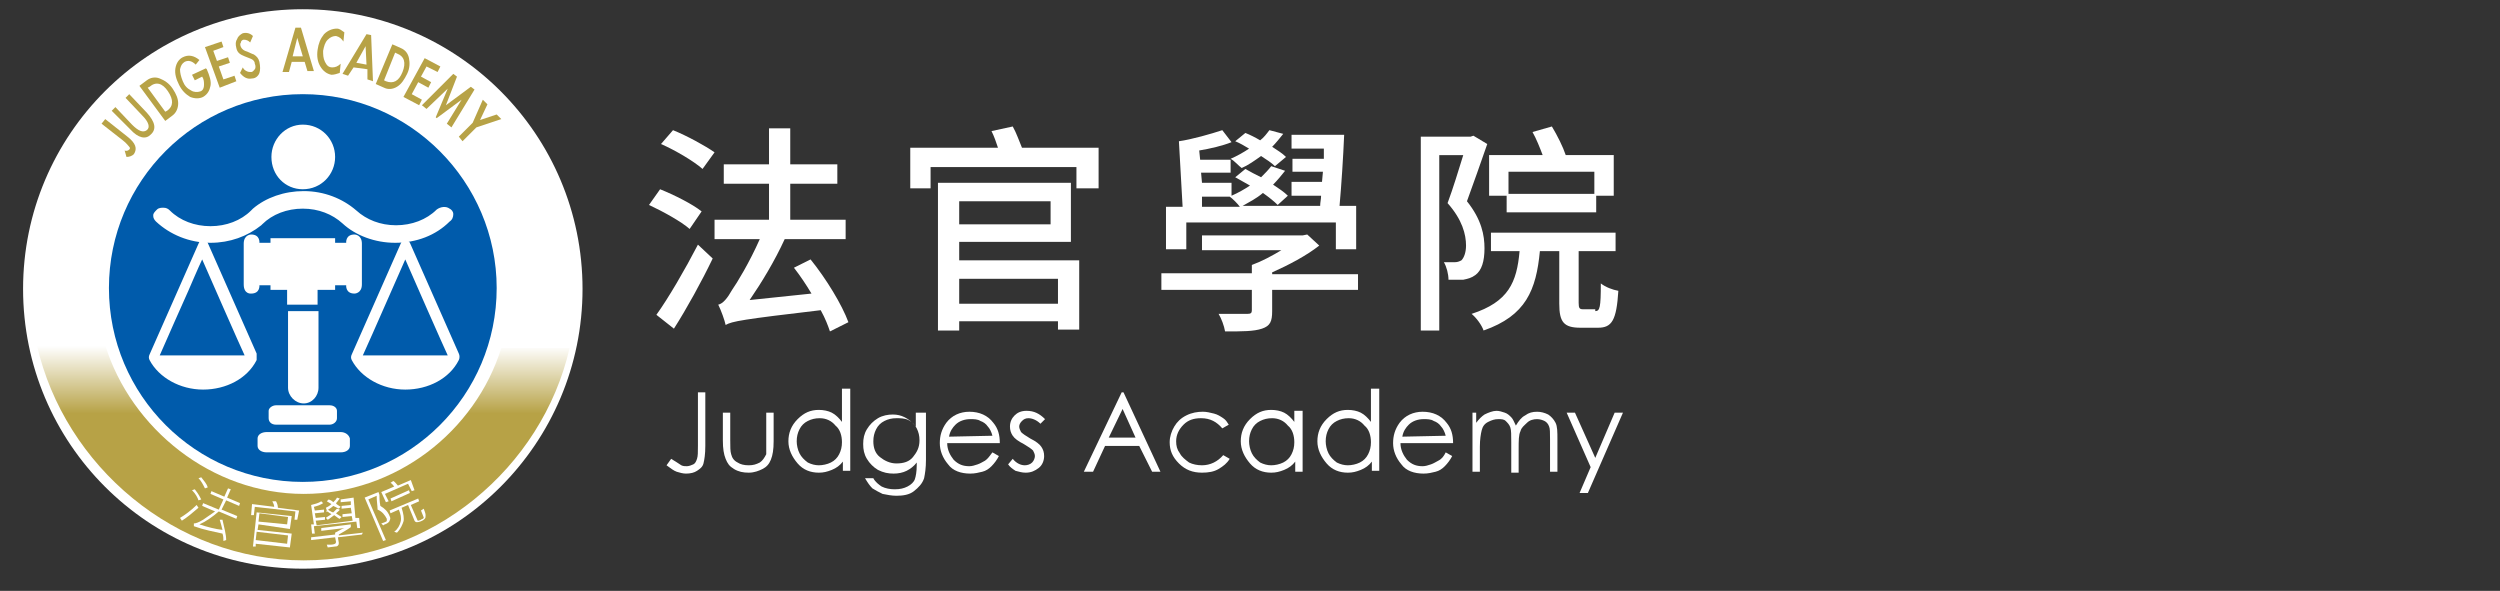 <?xml version="1.0" encoding="utf-8"?>
<!-- Generator: Adobe Illustrator 27.8.1, SVG Export Plug-In . SVG Version: 6.00 Build 0)  -->
<svg version="1.1" id="圖層_1" xmlns="http://www.w3.org/2000/svg" xmlns:xlink="http://www.w3.org/1999/xlink" x="0px" y="0px"
	 viewBox="0 0 270.8 64" style="enable-background:new 0 0 270.8 64;" xml:space="preserve">
<rect x="0" y="0" width="270.8" height="64" fill="#333333" stroke="none"/>
<style type="text/css">
	.st0{fill:#FFFFFF;}
	.st1{fill:url(#SVGID_1_);}
	.st2{fill:#005BAB;}
	.st3{fill:#B7A246;}
	.st4{fill:none;stroke:#FFFFFF;stroke-width:0.25;stroke-miterlimit:10;}
</style>
<g>
	<path class="st0" d="M74.7,24.8c-0.9-0.8-2.9-1.9-4.4-2.6l1.2-1.7c1.5,0.6,3.5,1.6,4.5,2.4L74.7,24.8z M71.1,34.1
		c1.3-1.8,3.1-4.9,4.5-7.6l1.6,1.5c-1.2,2.5-2.8,5.4-4.2,7.6L71.1,34.1z M72.9,14.1c1.5,0.6,3.5,1.7,4.5,2.4l-1.3,1.8
		c-0.9-0.8-2.9-2-4.5-2.7L72.9,14.1z M89.9,35.9c-0.2-0.6-0.5-1.4-1-2.3c-8.5,1-9.6,1.2-10.3,1.6c-0.1-0.5-0.5-1.6-0.8-2.2
		c0.5-0.1,1-0.7,1.5-1.6c0.5-0.7,1.9-3,3-5.5h-4.9v-2.1h5.9v-3.9h-4.9v-2.1h4.9v-3.9h2.3v3.9h5.1v2.1h-5.1v3.9h6v2.1H85
		c-1.1,2.4-2.5,4.7-3.8,6.6l6.7-0.7c-0.6-1-1.2-1.9-1.9-2.8l1.8-0.9c1.7,2.1,3.4,4.9,4.1,6.8L89.9,35.9z"/>
	<path class="st0" d="M119,16v4.4h-2.4v-2.3h-15.8v2.3h-2.2V16h9.5c-0.2-0.6-0.4-1.2-0.7-1.8l2.3-0.5c0.4,0.7,0.7,1.6,1,2.3H119z
		 M103.9,28.2h13v7.5h-2.3v-0.9h-10.7v1h-2.3v-16H116v6.4h-12.1V28.2z M103.9,21.8v2.5h9.9v-2.5H103.9z M103.9,30.2v2.7h10.7v-2.7
		H103.9z"/>
	<path class="st0" d="M147.1,31.4h-9.3v2.3c0,1.1-0.2,1.6-1.1,1.9c-0.9,0.3-2.1,0.3-4,0.3c-0.1-0.6-0.4-1.4-0.7-1.9
		c1.3,0,2.7,0,3.1,0c0.4,0,0.5-0.1,0.5-0.4v-2.2h-9.8v-1.8h9.8v-0.9c1.1-0.4,2.2-1,3.2-1.6h-8.6v-1.6h10.9l0.5-0.1l1.3,1.2
		c-1.4,1.1-3.3,2.1-5.1,2.9v0.2h9.3L147.1,31.4L147.1,31.4z M128.4,27h-2.1v-4.6h1.8l-0.4-7.1c1.4-0.2,3.5-0.8,4.7-1.2l1,1.3
		c-1,0.4-2.3,0.7-3.5,0.9l0.1,1h3.3v1.4h-3.2l0.1,1.1h3.2v1.4c0.7-0.3,1.4-0.7,2-1.1c-0.5-0.3-1.1-0.6-1.6-0.9l1.1-0.9
		c0.5,0.3,1.1,0.6,1.7,0.9c0.4-0.4,0.8-0.8,1.1-1.2l1.5,0.5c-0.4,0.5-0.8,1-1.3,1.5c0.6,0.4,1.2,0.8,1.6,1.2l-1.1,1
		c-0.4-0.4-0.9-0.8-1.6-1.3c-0.7,0.6-1.5,1-2.2,1.4h8.4c0-0.4,0.1-0.7,0.1-1.1h-3.2v-1.5h3.3l0.1-1.1H140v-1.4h3.4v-1.1h-3.5v-1.5
		h5.7c-0.1,2.4-0.3,5.5-0.5,7.7h1.8V27h-2.2v-2.9h-16.2V27H128.4z M130.2,22.4h4.1c-0.2-0.3-0.8-0.9-1.1-1.1h-3V22.4z M138.1,18
		c-0.4-0.4-0.9-0.7-1.5-1.1c-0.7,0.5-1.4,1-2.1,1.3c-0.3-0.2-0.8-0.8-1.2-1c0.7-0.3,1.4-0.7,2-1.1c-0.5-0.3-1-0.6-1.5-0.8l1.1-0.9
		c0.5,0.2,1.1,0.5,1.6,0.8c0.4-0.3,0.7-0.7,1-1.1l1.5,0.4c-0.4,0.5-0.8,1-1.2,1.4c0.6,0.4,1.1,0.7,1.5,1.1L138.1,18z"/>
	<path class="st0" d="M161.1,15.6c-0.7,2-1.5,4.3-2.2,6.2c1.6,2,1.9,3.7,1.9,5.1s-0.3,2.4-1,2.9c-0.4,0.3-0.8,0.4-1.3,0.5
		c-0.4,0-1,0-1.6,0c0-0.6-0.2-1.4-0.5-1.9c0.5,0,0.9,0,1.2,0s0.5-0.1,0.7-0.2c0.3-0.3,0.5-0.9,0.5-1.6c0-1.2-0.4-2.8-2-4.6
		c0.6-1.6,1.2-3.6,1.7-5.2h-2.6v19h-2v-21h5.4l0.3-0.1L161.1,15.6z M172.8,33.7c0.5,0,0.6-0.4,0.6-3c0.5,0.4,1.3,0.7,1.9,0.8
		c-0.2,3.2-0.7,4-2.2,4h-1.9c-1.8,0-2.3-0.6-2.3-2.6v-5.7h-2.1c-0.4,4.2-1.5,7-6.1,8.6c-0.2-0.6-0.8-1.4-1.3-1.8
		c4-1.3,4.9-3.4,5.2-6.8h-3.1v-2H175v2h-4v5.6c0,0.6,0.1,0.7,0.5,0.7h1.3V33.7z M163.2,21.2h-1.9v-4.4h5.8c-0.3-0.8-0.7-1.8-1.1-2.5
		l2.1-0.6c0.6,1,1.2,2.2,1.5,3.1h5.2v4.4h-1.9V23h-9.7L163.2,21.2L163.2,21.2z M163.4,18.7V21h9.3v-2.4h-9.3V18.7z"/>
</g>
<g>
	<path class="st0" d="M75.5,42.5h0.9v5.8c0,0.9-0.1,1.5-0.2,1.9s-0.4,0.6-0.7,0.8s-0.7,0.3-1.2,0.3c-0.3,0-0.7-0.1-1-0.2
		s-0.7-0.4-1.1-0.7l0.5-0.7c0.5,0.3,0.8,0.5,1.1,0.7c0.2,0.1,0.4,0.1,0.6,0.1s0.5-0.1,0.7-0.2c0.2-0.1,0.3-0.3,0.4-0.6
		s0.1-0.7,0.1-1.4v-5.8H75.5z"/>
	<path class="st0" d="M78.3,44.7h0.8v3c0,0.7,0,1.2,0.1,1.5c0.1,0.4,0.3,0.7,0.7,0.9c0.3,0.2,0.7,0.3,1.2,0.3s0.8-0.1,1.2-0.3
		c0.3-0.2,0.5-0.5,0.7-0.9c0-0.2,0-0.7,0-1.5v-3h0.8v3.1c0,0.9-0.1,1.5-0.3,2s-0.5,0.8-0.9,1s-0.9,0.4-1.5,0.4s-1.1-0.1-1.6-0.4
		s-0.7-0.6-0.9-1.1s-0.3-1.1-0.3-2C78.3,47.7,78.3,44.7,78.3,44.7z"/>
	<path class="st0" d="M92.1,42.2V51h-0.8v-1c-0.3,0.4-0.7,0.7-1.2,0.9s-0.9,0.3-1.4,0.3c-0.9,0-1.7-0.3-2.3-1s-1-1.5-1-2.4
		s0.3-1.7,1-2.4s1.4-1,2.3-1c0.5,0,1,0.1,1.4,0.3s0.8,0.6,1.1,1v-3.6h0.9V42.2z M88.8,45.3c-0.5,0-0.9,0.1-1.3,0.3s-0.7,0.5-0.9,0.9
		c-0.2,0.4-0.3,0.8-0.3,1.3c0,0.4,0.1,0.9,0.3,1.3c0.2,0.4,0.5,0.7,0.9,1c0.4,0.2,0.8,0.3,1.2,0.3c0.4,0,0.9-0.1,1.3-0.3
		s0.7-0.5,0.9-0.9c0.2-0.4,0.3-0.8,0.3-1.3c0-0.7-0.2-1.4-0.7-1.8C90.1,45.6,89.5,45.3,88.8,45.3z"/>
	<path class="st0" d="M99.5,44.7h0.8v5.1c0,0.9-0.1,1.5-0.2,2c-0.2,0.6-0.6,1-1.1,1.4s-1.2,0.5-1.9,0.5c-0.5,0-1-0.1-1.5-0.2
		c-0.4-0.2-0.8-0.4-1.1-0.6c-0.3-0.3-0.5-0.6-0.8-1.1h0.9c0.2,0.4,0.6,0.7,0.9,0.9c0.4,0.2,0.9,0.3,1.4,0.3c0.6,0,1-0.1,1.4-0.3
		s0.7-0.5,0.8-0.8s0.2-0.8,0.2-1.5v-0.3c-0.3,0.4-0.7,0.7-1.1,0.9s-0.9,0.3-1.4,0.3c-0.6,0-1.1-0.1-1.7-0.4
		c-0.5-0.3-0.9-0.7-1.2-1.2c-0.3-0.5-0.4-1-0.4-1.6s0.1-1.1,0.4-1.6s0.7-0.9,1.2-1.2s1.1-0.4,1.6-0.4s0.9,0.1,1.3,0.3s0.8,0.5,1.2,1
		v-1.5H99.5z M97.1,45.3c-0.5,0-0.9,0.1-1.3,0.3s-0.7,0.5-0.9,0.9s-0.3,0.8-0.3,1.3c0,0.7,0.2,1.3,0.7,1.7s1.1,0.7,1.8,0.7
		c0.8,0,1.4-0.2,1.8-0.7s0.7-1,0.7-1.8c0-0.5-0.1-0.9-0.3-1.3s-0.5-0.7-0.9-0.9S97.5,45.3,97.1,45.3z"/>
	<path class="st0" d="M107.5,49l0.7,0.4c-0.2,0.4-0.5,0.8-0.8,1.1s-0.6,0.5-1,0.6s-0.8,0.2-1.3,0.2c-1,0-1.9-0.3-2.4-1
		c-0.6-0.7-0.9-1.5-0.9-2.3s0.2-1.5,0.7-2.2c0.6-0.8,1.5-1.2,2.5-1.2c1.1,0,2,0.4,2.6,1.2c0.5,0.6,0.7,1.3,0.7,2.2h-5.7
		c0,0.7,0.3,1.3,0.7,1.8c0.5,0.5,1,0.7,1.7,0.7c0.3,0,0.6-0.1,0.9-0.2c0.3-0.1,0.6-0.3,0.8-0.4C107,49.7,107.2,49.4,107.5,49z
		 M107.5,47.2c-0.1-0.4-0.3-0.8-0.5-1c-0.2-0.3-0.5-0.5-0.8-0.6c-0.3-0.2-0.7-0.2-1.1-0.2c-0.6,0-1.2,0.2-1.6,0.6
		c-0.3,0.3-0.6,0.7-0.7,1.3L107.5,47.2L107.5,47.2z"/>
	<path class="st0" d="M113.2,45.4l-0.5,0.5c-0.4-0.4-0.9-0.6-1.3-0.6c-0.3,0-0.5,0.1-0.7,0.3s-0.3,0.4-0.3,0.6
		c0,0.2,0.1,0.4,0.2,0.6c0.2,0.2,0.5,0.4,1,0.7c0.6,0.3,1,0.6,1.2,0.9c0.2,0.3,0.3,0.6,0.3,1c0,0.5-0.2,1-0.6,1.3s-0.8,0.5-1.4,0.5
		c-0.4,0-0.7-0.1-1.1-0.2c-0.3-0.2-0.6-0.4-0.8-0.7l0.5-0.6c0.4,0.5,0.9,0.7,1.3,0.7c0.3,0,0.6-0.1,0.8-0.3c0.2-0.2,0.3-0.5,0.3-0.7
		s-0.1-0.4-0.2-0.6c-0.2-0.2-0.5-0.4-1-0.7c-0.6-0.3-1-0.6-1.2-0.9c-0.2-0.3-0.3-0.6-0.3-1c0-0.5,0.2-0.9,0.5-1.2s0.7-0.5,1.3-0.5
		C112,44.5,112.6,44.8,113.2,45.4z"/>
	<path class="st0" d="M121.7,42.5l4,8.6h-0.9l-1.4-2.8h-3.7l-1.3,2.8h-1l4.1-8.6H121.7z M121.6,44.3l-1.5,3.1h2.9L121.6,44.3z"/>
	<path class="st0" d="M133.1,46l-0.7,0.4c-0.6-0.7-1.3-1.1-2.3-1.1c-0.8,0-1.4,0.2-1.9,0.7s-0.8,1.1-0.8,1.8c0,0.5,0.1,0.9,0.4,1.3
		c0.2,0.4,0.6,0.7,1,1c0.4,0.2,0.9,0.3,1.4,0.3c0.9,0,1.7-0.4,2.3-1.1l0.7,0.4c-0.3,0.5-0.7,0.8-1.2,1.1s-1.1,0.4-1.8,0.4
		c-1,0-1.8-0.3-2.5-1s-1-1.4-1-2.3c0-0.6,0.2-1.2,0.5-1.7s0.7-0.9,1.3-1.2s1.2-0.4,1.8-0.4c0.4,0,0.8,0.1,1.2,0.2s0.7,0.3,1,0.5
		S132.9,45.7,133.1,46z"/>
	<path class="st0" d="M141.1,44.7v6.4h-0.8V50c-0.3,0.4-0.7,0.7-1.2,0.9s-0.9,0.3-1.4,0.3c-0.9,0-1.7-0.3-2.3-1s-1-1.5-1-2.4
		s0.3-1.7,1-2.4s1.4-1,2.3-1c0.5,0,1,0.1,1.4,0.3s0.8,0.6,1.1,1v-1.2h0.9V44.7z M137.8,45.3c-0.5,0-0.9,0.1-1.3,0.3
		c-0.4,0.2-0.7,0.5-0.9,0.9s-0.3,0.8-0.3,1.3c0,0.4,0.1,0.9,0.3,1.3c0.2,0.4,0.5,0.7,0.9,1c0.4,0.2,0.8,0.3,1.2,0.3s0.9-0.1,1.3-0.3
		c0.4-0.2,0.7-0.5,0.9-0.9s0.3-0.8,0.3-1.3c0-0.7-0.2-1.4-0.7-1.8C139.1,45.6,138.5,45.3,137.8,45.3z"/>
	<path class="st0" d="M149.4,42.2V51h-0.8v-1c-0.3,0.4-0.7,0.7-1.2,0.9s-0.9,0.3-1.4,0.3c-0.9,0-1.7-0.3-2.3-1s-1-1.5-1-2.4
		s0.3-1.7,1-2.4s1.4-1,2.3-1c0.5,0,1,0.1,1.4,0.3s0.8,0.6,1.1,1v-3.6h0.9V42.2z M146.1,45.3c-0.5,0-0.9,0.1-1.3,0.3
		c-0.4,0.2-0.7,0.5-0.9,0.9s-0.3,0.8-0.3,1.3c0,0.4,0.1,0.9,0.3,1.3c0.2,0.4,0.5,0.7,0.9,1c0.4,0.2,0.8,0.3,1.2,0.3s0.9-0.1,1.3-0.3
		c0.4-0.2,0.7-0.5,0.9-0.9s0.3-0.8,0.3-1.3c0-0.7-0.2-1.4-0.7-1.8C147.4,45.6,146.8,45.3,146.1,45.3z"/>
	<path class="st0" d="M156.6,49l0.7,0.4c-0.2,0.4-0.5,0.8-0.8,1.1s-0.6,0.5-1,0.6s-0.8,0.2-1.3,0.2c-1,0-1.9-0.3-2.4-1
		c-0.6-0.7-0.9-1.5-0.9-2.3s0.2-1.5,0.7-2.2c0.6-0.8,1.5-1.2,2.5-1.2c1.1,0,2,0.4,2.6,1.2c0.5,0.6,0.7,1.3,0.7,2.2h-5.7
		c0,0.7,0.3,1.3,0.7,1.8c0.5,0.5,1,0.7,1.7,0.7c0.3,0,0.6-0.1,0.9-0.2c0.3-0.1,0.6-0.3,0.8-0.4C156.2,49.7,156.4,49.4,156.6,49z
		 M156.6,47.2c-0.1-0.4-0.3-0.8-0.5-1c-0.2-0.3-0.5-0.5-0.8-0.6c-0.3-0.2-0.7-0.2-1.1-0.2c-0.6,0-1.2,0.2-1.6,0.6
		c-0.3,0.3-0.6,0.7-0.7,1.3L156.6,47.2L156.6,47.2z"/>
	<path class="st0" d="M159.1,44.7h0.8v1.1c0.3-0.4,0.6-0.7,0.9-0.9c0.4-0.2,0.9-0.4,1.3-0.4c0.3,0,0.6,0.1,0.9,0.2
		c0.3,0.1,0.5,0.3,0.7,0.5s0.3,0.5,0.5,0.9c0.3-0.5,0.6-0.9,1-1.1c0.4-0.3,0.8-0.4,1.3-0.4c0.4,0,0.8,0.1,1.2,0.3
		c0.3,0.2,0.6,0.5,0.8,0.9s0.2,1,0.2,1.8v3.5h-0.8v-3.5c0-0.7,0-1.2-0.1-1.4c-0.1-0.3-0.3-0.5-0.5-0.6s-0.5-0.2-0.8-0.2
		c-0.4,0-0.8,0.1-1.1,0.4s-0.6,0.5-0.7,0.9c-0.2,0.4-0.2,1-0.2,2v2.5h-0.8v-3.3c0-0.8,0-1.3-0.1-1.6s-0.3-0.5-0.5-0.7
		s-0.5-0.2-0.8-0.2c-0.4,0-0.7,0.1-1.1,0.3s-0.6,0.5-0.7,0.9s-0.2,1-0.2,1.8v2.7h-0.8v-6.4H159.1z"/>
	<path class="st0" d="M169.7,44.7h0.9l2.2,4.9l2.1-4.9h0.9l-3.8,8.7h-0.9l1.2-2.8L169.7,44.7z"/>
</g>
<g>
	<circle class="st0" cx="32.8" cy="31.3" r="30.3"/>
</g>
<linearGradient id="SVGID_1_" gradientUnits="userSpaceOnUse" x1="32.85" y1="5.272" x2="32.85" y2="28.528" gradientTransform="matrix(1 0 0 -1 0 66)">
	<stop  offset="0.685" style="stop-color:#B7A246"/>
	<stop  offset="1" style="stop-color:#FFFFFF"/>
</linearGradient>
<path class="st1" d="M61.7,37.7c-3,13-14.9,23-28.8,23S7,50.5,4,37.4h7.4c2.8,9,11.5,16.1,21.5,16.1s18.6-6.8,21.4-15.8H61.7z"/>
<g>
	<path class="st2" d="M53.8,31.2c0,11.6-9.4,21-21,21s-21-9.4-21-21s9.4-21,21-21S53.8,19.7,53.8,31.2z"/>
</g>
<g>
	<path class="st0" d="M34.5,33.7H34h-2.8V42c0,0.9,0.8,1.7,1.7,1.7s1.6-0.8,1.6-1.7V33.7z"/>
	<path class="st0" d="M35.7,43.9h-5.8c-0.4,0-0.8,0.3-0.8,0.6v0.8c0,0.4,0.3,0.7,0.8,0.7h5.8c0.4,0,0.8-0.3,0.8-0.7v-0.8
		C36.5,44.2,36.2,43.9,35.7,43.9z"/>
	<path class="st0" d="M36.9,46.8h-8c-0.6,0-1,0.3-1,0.7v0.8c0,0.4,0.4,0.7,1,0.7h8c0.6,0,1-0.3,1-0.7v-0.8
		C37.8,47.1,37.4,46.8,36.9,46.8z"/>
	<path class="st0" d="M49.1,23.2c0-0.3-0.2-0.5-0.4-0.6c-0.4-0.3-1-0.2-1.4,0.1c-1.1,1.1-2.7,1.7-4.4,1.7s-3.2-0.6-4.3-1.6
		c-1.5-1.3-3.5-2.1-5.7-2.1c-2.1,0-4.1,0.7-5.5,1.9l0,0l-0.2,0.2l0,0c-1.1,1.1-2.7,1.7-4.4,1.7c-1.7,0-3.3-0.6-4.4-1.7
		c-0.2-0.2-0.4-0.3-0.7-0.3c-0.2,0-0.5,0-0.7,0.2s-0.4,0.4-0.4,0.6l0,0v0.1c0,0.2,0.1,0.4,0.3,0.6c1.5,1.4,3.6,2.3,5.9,2.3
		c2.1,0,4-0.7,5.5-1.9l0,0l0,0l0.1-0.1c1.1-1.1,2.7-1.7,4.4-1.7c1.7,0,3.2,0.6,4.3,1.6c1.4,1.3,3.5,2.1,5.7,2.1
		c2.3,0,4.4-0.8,5.9-2.3C49,23.8,49.1,23.5,49.1,23.2C49.1,23.3,49.1,23.3,49.1,23.2z M49.1,23.2L49.1,23.2L49.1,23.2L49.1,23.2z"/>
	<path class="st0" d="M36.3,17c0,1.9-1.5,3.5-3.5,3.5c-1.9,0-3.4-1.5-3.4-3.5c0-1.9,1.5-3.5,3.4-3.5C34.8,13.5,36.3,15.1,36.3,17z"
		/>
	<path class="st0" d="M27.8,38.3l-5.3-12C22.4,26.1,22.2,26,22,26s-0.4,0.1-0.5,0.4l0,0l-5.3,12c-0.1,0.2-0.1,0.4,0,0.6
		c1,1.9,3.3,3.2,5.8,3.2s4.8-1.2,5.8-3.2C27.8,38.8,27.8,38.5,27.8,38.3z M21.9,28.1c0.3,0.7,4.3,9.8,4.6,10.4h-9.2
		c0.2-0.5,3.1-7,3.1-7S21.6,28.7,21.9,28.1z"/>
	<path class="st0" d="M49.7,38.3l-5.3-12c-0.1-0.2-0.3-0.3-0.5-0.3s-0.4,0.1-0.5,0.4l0,0l-5.3,12c-0.1,0.2-0.1,0.4,0,0.6
		c1,1.9,3.3,3.2,5.8,3.2s4.8-1.2,5.8-3.2C49.8,38.8,49.8,38.5,49.7,38.3z M43.9,28.1c0.3,0.7,4.3,9.8,4.6,10.4h-9.2
		c0.2-0.4,2-4.5,2-4.5S43.6,28.8,43.9,28.1z"/>
	<path class="st0" d="M38.4,25.4c-1,0-0.9,0.9-0.9,0.9h-1.2v-0.5h-7v0.5h-1.2c0,0,0.1-0.9-0.9-0.9c0,0-0.8,0-0.8,1v4.4
		c0,1.1,0.8,1,0.8,1c1,0,0.9-0.9,0.9-0.9h1.2v0.5h1.8V33h3.3v-1.6h1.9v-0.5h1.2c0,0-0.1,0.9,0.9,0.9c0,0,0.8,0,0.8-1v-4.4
		C39.2,25.4,38.4,25.4,38.4,25.4z"/>
</g>
<g>
	<path class="st0" d="M21.5,55c-0.7,0.6-1.3,1.1-1.8,1.4l-0.2-0.3c0.5-0.3,1.2-0.8,1.8-1.4L21.5,55z M21.8,54.1l-0.3,0.1
		c-0.1-0.3-0.3-0.7-0.7-1.1l0.3-0.1C21.5,53.5,21.7,53.9,21.8,54.1z M25.6,56.2l-1.9-0.8c-0.7,0.6-1.4,1.1-2.1,1.4
		c0.9,0.3,1.7,0.5,2.5,0.6c-0.1-0.4-0.2-0.8-0.3-1.1h0.3c0.2,0.9,0.4,1.6,0.4,2.2l-0.3,0.1c0-0.3,0-0.5-0.1-0.8
		c-0.9-0.2-2-0.4-3.1-0.8v-0.3c0.2,0,0.5-0.1,1-0.4c0.4-0.3,0.9-0.6,1.3-0.9l-1.4-0.6l0.1-0.3l1.7,0.7l0.5-1.1l-1.4-0.6l0.1-0.3
		l1.4,0.6l0.4-0.9L25,53l-0.4,0.9l1.4,0.6l-0.1,0.3l-1.4-0.6l-0.5,1l1.7,0.7L25.6,56.2z M22.5,52.8l-0.3,0.1
		c-0.2-0.4-0.4-0.8-0.7-1.1l0.3-0.1C22.1,52.1,22.4,52.4,22.5,52.8z"/>
	<path class="st0" d="M32.2,56.3h-0.3l0.1-0.9l-4.4-0.5l-0.1,0.9h-0.3l0.1-1.2l2.4,0.3c0-0.2-0.1-0.4-0.2-0.6h0.4
		c0.1,0.2,0.2,0.4,0.2,0.7l2.3,0.3L32.2,56.3z M31.4,59.3l-3.7-0.4v0.3h-0.3l0.4-3.7l3.8,0.4l-0.2,1.4L28,56.8l-0.1,0.6l3.7,0.4
		L31.4,59.3z M31.1,58.9l0.1-0.9l-3.4-0.4l-0.1,0.9L31.1,58.9z M31.1,56.8l0.1-0.8l-3.1-0.4L28,56.5L31.1,56.8z"/>
	<path class="st0" d="M39,57.2h-0.3l-0.1-0.7L34,57l0.1,0.8h-0.3l-0.1-1H34l-0.3-2.1c0.4-0.1,0.8-0.2,1.1-0.4l0.2,0.2
		c-0.3,0.2-0.6,0.3-1,0.4l0.1,0.4l1-0.1v0.3l-1,0.1l0.1,0.5l1-0.1v0.3l-1,0.1l0.1,0.5l3.9-0.5l-0.1-0.5l-1,0.1v-0.3l1-0.1L38,55
		l-1,0.1v-0.3l1-0.1v-0.4l-1.1,0.1v-0.3l1.4-0.2l0.2,2.2h0.4L39,57.2z M39.2,57.9l-2.6,0.3l0.1,0.6c0,0.1,0,0.2-0.1,0.3
		s-0.2,0.1-0.3,0.1l-0.8,0.1L35.4,59c0.1,0,0.2,0,0.4,0c0.3,0,0.5-0.1,0.5-0.1s0.1-0.1,0.1-0.2l-0.1-0.5l-2.6,0.3v-0.3l2.6-0.3v-0.2
		c0.4-0.2,0.7-0.4,1-0.5l-2.5,0.3v-0.3l3.2-0.4v0.3c-0.4,0.3-0.8,0.5-1.3,0.8V58l2.6-0.3L39.2,57.9z M36.9,54.9l-0.2,0.2
		c-0.2-0.1-0.4-0.2-0.6-0.3c-0.2,0.2-0.4,0.3-0.7,0.5L35.3,55c0.2-0.1,0.4-0.2,0.6-0.4c-0.2-0.1-0.3-0.2-0.5-0.3l0.2-0.2
		c0.3,0.1,0.4,0.2,0.5,0.3c0.2-0.2,0.3-0.3,0.4-0.5l0.3,0.1c-0.1,0.1-0.2,0.3-0.4,0.5C36.4,54.6,36.6,54.7,36.9,54.9z M37,56
		l-0.2,0.2c-0.1,0-0.3-0.2-0.6-0.4c-0.3,0.2-0.5,0.4-0.7,0.5l-0.2-0.2c0.1-0.1,0.3-0.2,0.6-0.4c-0.1-0.1-0.2-0.1-0.3-0.2
		c-0.1-0.1-0.2-0.1-0.3-0.1l0.2-0.2c0.3,0.2,0.5,0.3,0.6,0.3c0.2-0.2,0.3-0.3,0.4-0.4l0.3,0.1c0,0.1-0.2,0.2-0.4,0.4
		C36.5,55.7,36.7,55.8,37,56z"/>
	<path class="st0" d="M41.2,54.8c0.5,0.3,0.8,0.6,1,1.1c0.1,0.2,0.1,0.3,0,0.5c0,0.1-0.2,0.3-0.5,0.4c-0.1,0-0.1,0.1-0.2,0.1
		l-0.2-0.2l0.3-0.1c0.2-0.1,0.3-0.1,0.3-0.2c0-0.1,0-0.1,0-0.2c-0.2-0.4-0.5-0.8-1-1c0-0.4-0.1-0.9-0.1-1.5l-0.9,0.4l1.9,4.4
		l-0.3,0.1l-2-4.7l1.5-0.6l0.1,0.3C41.1,53.8,41.1,54.3,41.2,54.8z M44.9,53.1l-0.3,0.1l-0.4-0.8l-2.5,1.1l0.4,0.8l-0.3,0.1
		l-0.5-1.1l1.4-0.6c-0.1-0.1-0.2-0.3-0.4-0.4l0.3-0.2c0.2,0.1,0.3,0.3,0.5,0.5l1.4-0.6L44.9,53.1z M45.9,55.1
		c0.1,0.3,0.2,0.5,0.2,0.7s0,0.3-0.1,0.4c-0.1,0.1-0.2,0.2-0.5,0.3s-0.5,0.1-0.6-0.1l-0.7-1.7L43.5,55c0.2,0.6,0.3,1.2,0.2,1.5
		s-0.3,0.8-0.7,1.2l-0.3-0.1c0.4-0.3,0.6-0.7,0.7-1.1s0-0.8-0.2-1.3l-0.9,0.4l-0.1-0.3l3.1-1.3l0.1,0.3l-0.9,0.4l0.7,1.6
		c0,0,0,0.1,0.1,0.1c0,0,0.1,0,0.3-0.1c0.1-0.1,0.2-0.1,0.2-0.1l0.1-0.1c0,0,0-0.1-0.1-0.3s-0.1-0.3-0.2-0.5L45.9,55.1z M44.4,53.4
		l-2,0.9L42.3,54l2-0.9L44.4,53.4z"/>
</g>
<g>
	<path class="st3" d="M13.8,14.8c0.9,0.7,1.1,1.3,0.7,1.9C14.3,16.9,14,17,13.7,17l-0.2-0.7c0.2,0.1,0.4,0,0.5-0.1s0.1-0.2,0-0.3
		s-0.3-0.4-0.7-0.7L11,13.4l0.4-0.5L13.8,14.8z"/>
	<path class="st3" d="M12.1,12l0.4-0.4l1.8,1.9c0.7,0.7,1.2,0.9,1.6,0.6c0.4-0.3,0.2-0.9-0.5-1.6l-1.8-1.9l0.4-0.4l1.9,2
		c0.9,1,1.1,1.8,0.4,2.4C15.8,15.1,15,15,14.1,14L12.1,12z"/>
	<path class="st3" d="M15.1,9.3l0.8-0.6c0.4-0.3,0.9-0.4,1.4-0.2s1,0.5,1.4,1.1s0.6,1.1,0.6,1.6s-0.2,1-0.6,1.3l-0.8,0.6L15.1,9.3z
		 M17.9,12.1l0.2-0.1c0.7-0.5,0.7-1.2,0.1-2.1c-0.6-0.9-1.3-1.1-2-0.5L16,9.5L17.9,12.1z"/>
	<path class="st3" d="M22.3,7.4l0.1,0.1c0.3,0.7,0.5,1.3,0.4,1.8s-0.3,0.9-0.8,1.2c-0.4,0.2-0.9,0.2-1.4,0c-0.5-0.3-0.9-0.7-1.2-1.3
		C19.1,8.6,18.9,8,19,7.4s0.4-1,0.8-1.2C20.4,5.9,21,6,21.6,6.5L21.2,7c-0.4-0.4-0.8-0.5-1.2-0.3c-0.3,0.2-0.4,0.4-0.5,0.8
		c0,0.4,0.1,0.8,0.3,1.3s0.5,0.8,0.9,1c0.3,0.2,0.7,0.2,1,0.1c0.3-0.1,0.4-0.4,0.4-0.7s0-0.6-0.2-0.9l-0.8,0.4l-0.3-0.6L22.3,7.4z"
		/>
	<path class="st3" d="M23.1,5.5l0.4,1.1l1.2-0.4l0.2,0.6l-1.2,0.4l0.5,1.4l1.2-0.4l0.2,0.6l-1.8,0.7l-1.6-4.4L24,4.5l0.2,0.6
		L23.1,5.5z"/>
	<path class="st3" d="M27.1,4.6c-0.2-0.2-0.4-0.3-0.7-0.3c-0.1,0-0.3,0.1-0.3,0.3c-0.1,0.1-0.1,0.3,0,0.5s0.3,0.4,0.7,0.5
		c0.4,0.2,0.7,0.3,0.7,0.3c0.3,0.2,0.5,0.4,0.6,0.8c0.1,0.5,0.1,0.9,0,1.2s-0.4,0.6-0.8,0.6c-0.5,0.1-0.9-0.1-1.3-0.6l0.3-0.6
		c0.1,0.2,0.2,0.3,0.4,0.4c0.2,0.1,0.3,0.1,0.5,0.1s0.3-0.2,0.4-0.3s0.1-0.4,0-0.6c0-0.2-0.1-0.3-0.2-0.4S27,6.3,26.5,6.1
		s-0.8-0.4-0.9-0.9c-0.1-0.4-0.1-0.7,0.1-1c0.1-0.3,0.4-0.5,0.6-0.6c0.4-0.1,0.8,0,1.1,0.3L27.1,4.6z"/>
	<path class="st3" d="M31.6,6.7l-0.3,1.1h-0.7L32,3h0.6L34,7.7h-0.7l-0.3-1H31.6z M32.2,4.1l-0.5,2h1.1L32.2,4.1z"/>
	<path class="st3" d="M37.2,4.5C37,4.2,36.8,4,36.4,3.9c-0.3,0-0.6,0.1-0.9,0.4C35.2,4.6,35.1,5,35,5.5c0,0.4,0,0.8,0.2,1.2
		s0.4,0.6,0.8,0.6c0.3,0,0.6-0.1,0.9-0.4l-0.1,1c-0.3,0.1-0.6,0.2-0.9,0.2C35.4,8,35,7.7,34.7,7.2s-0.4-1.1-0.3-1.8
		c0.1-0.7,0.3-1.2,0.7-1.7c0.4-0.4,0.9-0.6,1.4-0.6c0.3,0,0.5,0.2,0.8,0.4L37.2,4.5z"/>
	<path class="st3" d="M38.3,7.3l-0.6,0.9L37.1,8l2.6-4.3l0.5,0.1l0.2,5l-0.6-0.2V7.5L38.3,7.3z M39.6,5l-1,1.8L39.7,7L39.6,5z"/>
	<path class="st3" d="M42.5,4.8l0.9,0.4c0.5,0.2,0.8,0.6,0.9,1.1c0.1,0.5,0.1,1.1-0.2,1.7S43.5,9.1,43,9.4c-0.5,0.3-1,0.3-1.4,0.1
		l-0.9-0.4L42.5,4.8z M41.6,8.7l0.2,0.1c0.8,0.3,1.4,0,1.8-1c0.4-1,0.2-1.7-0.6-2l-0.2-0.1L41.6,8.7z"/>
	<path class="st3" d="M46.2,7.2l-0.6,1.1l1.1,0.6l-0.3,0.6l-1.1-0.6l-0.7,1.3l1.1,0.6l-0.3,0.6l-1.7-0.9L46,6.3l1.7,0.9l-0.3,0.6
		L46.2,7.2z"/>
	<path class="st3" d="M50,10.8l-2.7,2l-0.1-0.1l1.3-3.1l-2.3,2.2l-0.5-0.4L49.1,8l0.4,0.3l-1.2,3.1l2.7-2l0.4,0.3l-2.5,4.1l-0.5-0.4
		L50,10.8z"/>
	<path class="st3" d="M52.3,10.8l0.5,0.5L52,13l1.8-0.6l0.5,0.5l-2.7,0.9l-1.5,1.5l-0.4-0.5l1.5-1.5L52.3,10.8z"/>
</g>
<path class="st4" d="M3.2,42.1"/>
</svg>
